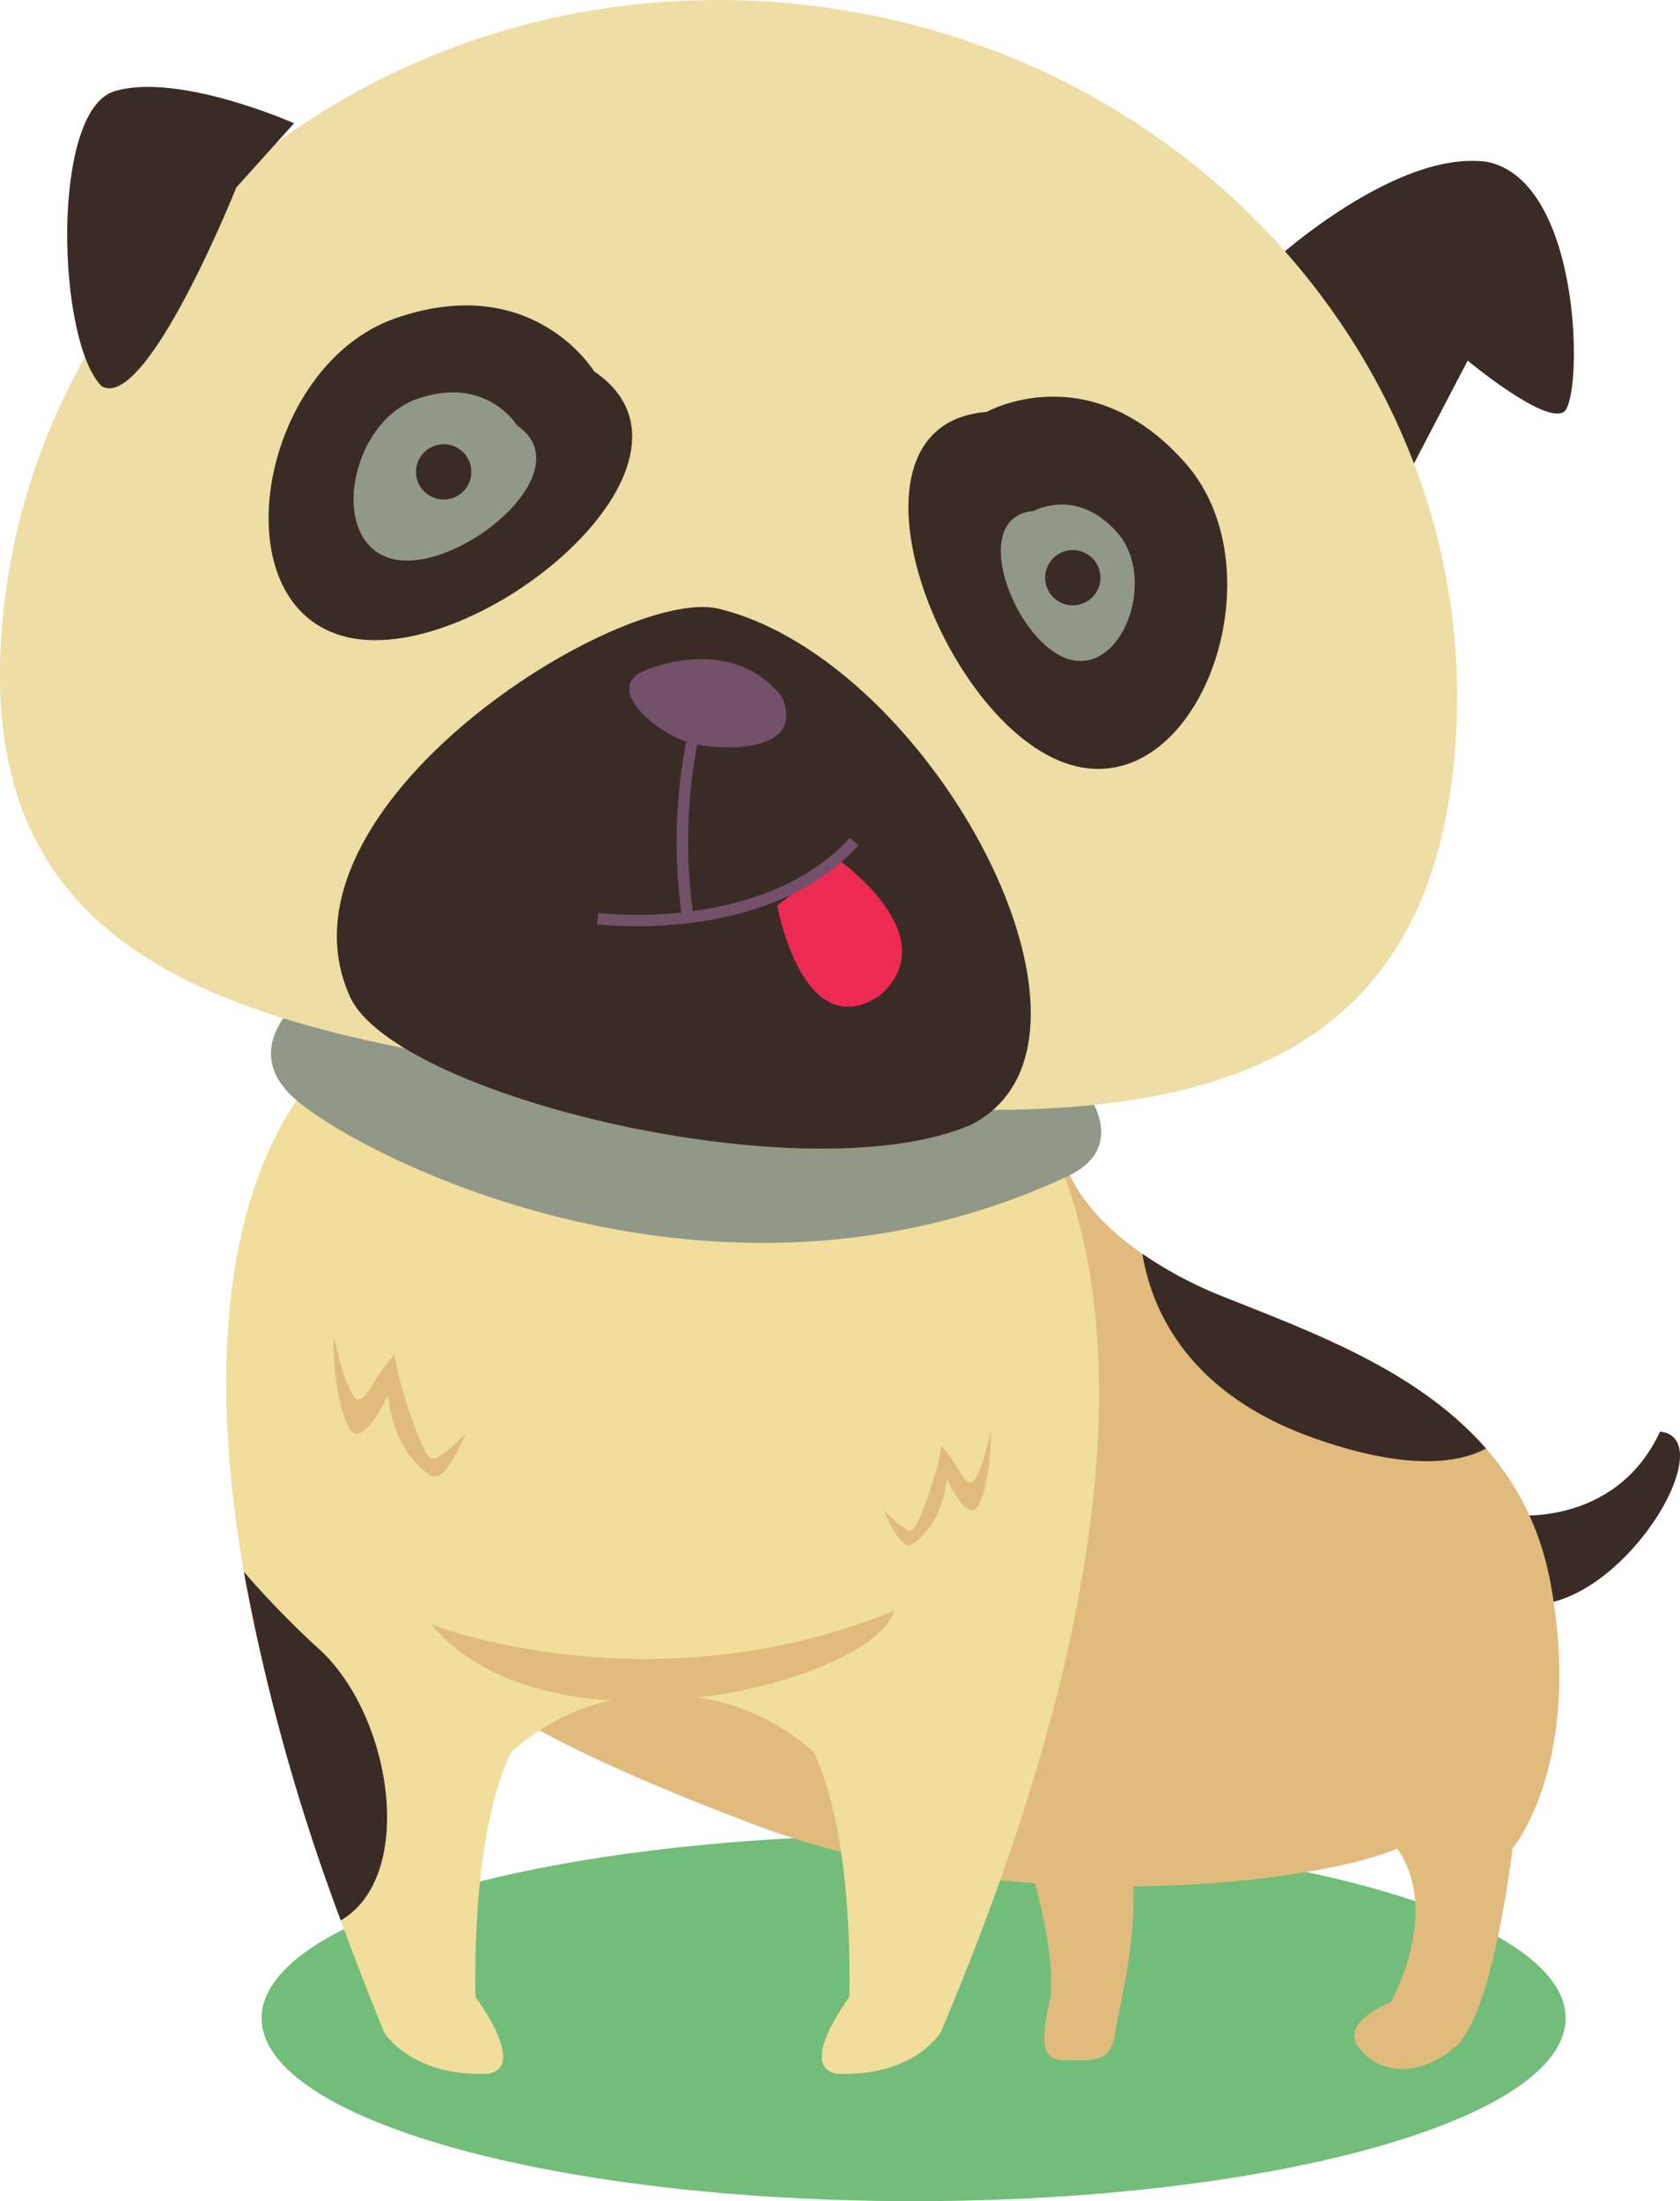 <svg xmlns="http://www.w3.org/2000/svg" width="195.83" height="256.557" viewBox="0 0 195.83 256.557"><g transform="translate(-104.649 296.482)"><path d="M287.146-61.259c0,11.783-34.027,21.333-76,21.333s-76-9.551-76-21.333,34.027-21.333,76-21.333,76,9.552,76,21.333" fill="#73bd7a"/><path d="M280.959-119.9s11.96,1.5,17.193-9.717c7.475.748-4.485,20.93-15.7,20.182s-1.495-10.465-1.495-10.465" fill="#3b2b26"/><path d="M224.646-79.284s2.989,9.469,2.492,15.448c-1,4.487-1.5,7.476,1.495,7.476s5.481.5,5.98-2.99S238.1-73.3,236.107-81.776s-10.963-3.488-11.461,2.492" fill="#e1bb7d"/><path d="M229.379-159.517s2.991,8.223,17.941,14.2,34.385,12.707,38.124,33.637-4.485,30.649-4.485,30.649-2.243,19.436-6.728,23.173-8.971,2.991-11.213,0,3.739-5.232,3.739-5.232,5.98-10.467.747-17.942c-8.223,3.739-44.1,8.969-75.5-2.989s-44.1-20.932-47.093-36.63,63.54-49.337,84.469-38.87" fill="#e1bb7d"/><path d="M222.543-171.27c0,2.061,27.753,26.805-8.247,111.687,0,0-3.093,5.153-12.028,4.81-4.811-.686,1.375-8.934,1.375-8.934s.687-18.558-4.124-28.524c0,0-7.044-7.044-17.355-6.529h-.6c-10.309-.515-17.353,6.529-17.353,6.529-4.812,9.967-4.124,28.524-4.124,28.524s6.185,8.248,1.375,8.934c-8.935.343-12.028-4.81-12.028-4.81-35.911-87.632-8.248-109.625-8.248-111.687" fill="#f1de9c"/><path d="M140.425-176.96c18.051,10.888,48.445,33.5,83.524,13.833-.649-8.085-1.405-13.043-1.405-13.643H141.188c0,.541-.165-6.936-.763-.191" fill="#e1bb7d"/><path d="M154.913-107.156S180.318-97.1,208.9-108.742c-2.647,8.467-40.225,17.995-53.987,1.586" fill="#e1bb7d"/><path d="M143.534-140.765s-.265,6.616,1.852,10.851c1.588,2.381,4.5-3.969,4.5-3.969s.265,6.087,4.764,9.261c1.852,1.59,4.235-4.763,4.235-4.763s-2.912,3.176-3.971,2.911-4.235-10.056-4.235-12.173c-2.911,3.176-2.911,5.028-4.233,5.293-1.324,0-2.911-7.411-2.911-7.411" fill="#e1bb7d"/><path d="M220.138-129.684s.215,5.361-1.5,8.793c-1.287,1.932-3.647-3.217-3.647-3.217s-.215,4.933-3.86,7.508c-1.5,1.286-3.432-3.86-3.432-3.86s2.36,2.572,3.217,2.358,3.432-8.151,3.432-9.867c2.359,2.573,2.359,4.075,3.432,4.29,1.072,0,2.359-6.005,2.359-6.005" fill="#e1bb7d"/><path d="M141.92-181.944s-10.465,6.728-2.991,13.455,49.337,28.407,90.45,8.972c8.971-4.487-.747-14.951-6.727-14.951s-80.733-7.476-80.733-7.476" fill="#929887"/><path d="M251.806-264.918s14.951-14.2,26.163-12.708c11.213,2.241,11.213,27.659,8.971,29.153s-11.212-5.981-11.212-5.981l-8.971,17.193-14.951-27.657" fill="#3b2b26"/><path d="M273.985-206.322c-5.16,43.981-46.076,41.809-92.7,36.339s-81.29-12.164-76.13-56.145,47.136-75.2,93.757-69.732,80.23,45.559,75.069,89.538" fill="#eedda4"/><path d="M138.929-282.113s-13.454-5.979-20.93-3.736-6.728,29.153-1.5,34.385c5.233,2.991,15.7-23.173,15.7-23.173l6.727-7.476" fill="#3b2b26"/><path d="M188.442-225.526c-11.389-2.764-52.908,23.143-43.016,45.177,5.213,11.613,53.335,23.227,72.444,14.951,19.048-9.768-4.6-54.1-29.428-60.128" fill="#3b2b26"/><path d="M219.662-248.473s11.96-6.728,23.173,5.98,1.495,39.619-13.456,35.133-28.405-39.619-9.717-41.113" fill="#3b2b26"/><path d="M225.146-236.922s5.025-2.827,9.735,2.512.628,16.641-5.652,14.757-11.932-16.641-4.083-17.269" fill="#929887"/><path d="M173.9-253.194s-7.1-11.745-23.115-6.207-20.811,33.744-5.591,37.2,44.233-20.492,28.705-31" fill="#3b2b26"/><path d="M164.924-246.886s-3.565-5.9-11.611-3.117-10.455,16.951-2.809,18.689,22.221-10.295,14.42-15.572" fill="#929887"/><path d="M195.244-190.914s2.989,16.447,11.96,10.465c7.973-6.976-4.984-15.948-4.984-15.948l-6.976,5.483" fill="#ed2a51"/><path d="M179.794-218.323s9.967-4.484,15.947,2.989c2.991,6.48-6.479,6.48-10.464,5.484s-10.465-6.48-5.483-8.473" fill="#73516a"/><path d="M185.277-209.85a61.167,61.167,0,0,0-.5,19.933" fill="none" stroke="#73516a" stroke-miterlimit="10" stroke-width="1.333"/><path d="M174.313-189.418s19.435,2.491,29.9-8.972" fill="none" stroke="#73516a" stroke-miterlimit="10" stroke-width="1.333"/><path d="M247.321-145.314a47.239,47.239,0,0,1-9.507-5.027c1.055,6.415,5.183,16.223,19.972,21.472,9.5,3.369,16.1,3.346,20.081,1.221-7.963-9.121-20.305-13.571-30.547-17.667" fill="#3b2b26"/><path d="M141.92-104.2a106.4,106.4,0,0,1-8.846-9.084,237.324,237.324,0,0,0,11.3,40.636c8.8-5.163,6.012-23.74-2.451-31.552" fill="#3b2b26"/><path d="M232.923-229.149a3.222,3.222,0,0,1-3.221,3.223,3.222,3.222,0,0,1-3.223-3.223,3.222,3.222,0,0,1,3.223-3.221,3.222,3.222,0,0,1,3.221,3.221" fill="#3b2b26"/><path d="M159.59-241.482a3.222,3.222,0,0,1-3.221,3.223,3.222,3.222,0,0,1-3.223-3.223,3.222,3.222,0,0,1,3.223-3.221,3.222,3.222,0,0,1,3.221,3.221" fill="#3b2b26"/></g></svg>